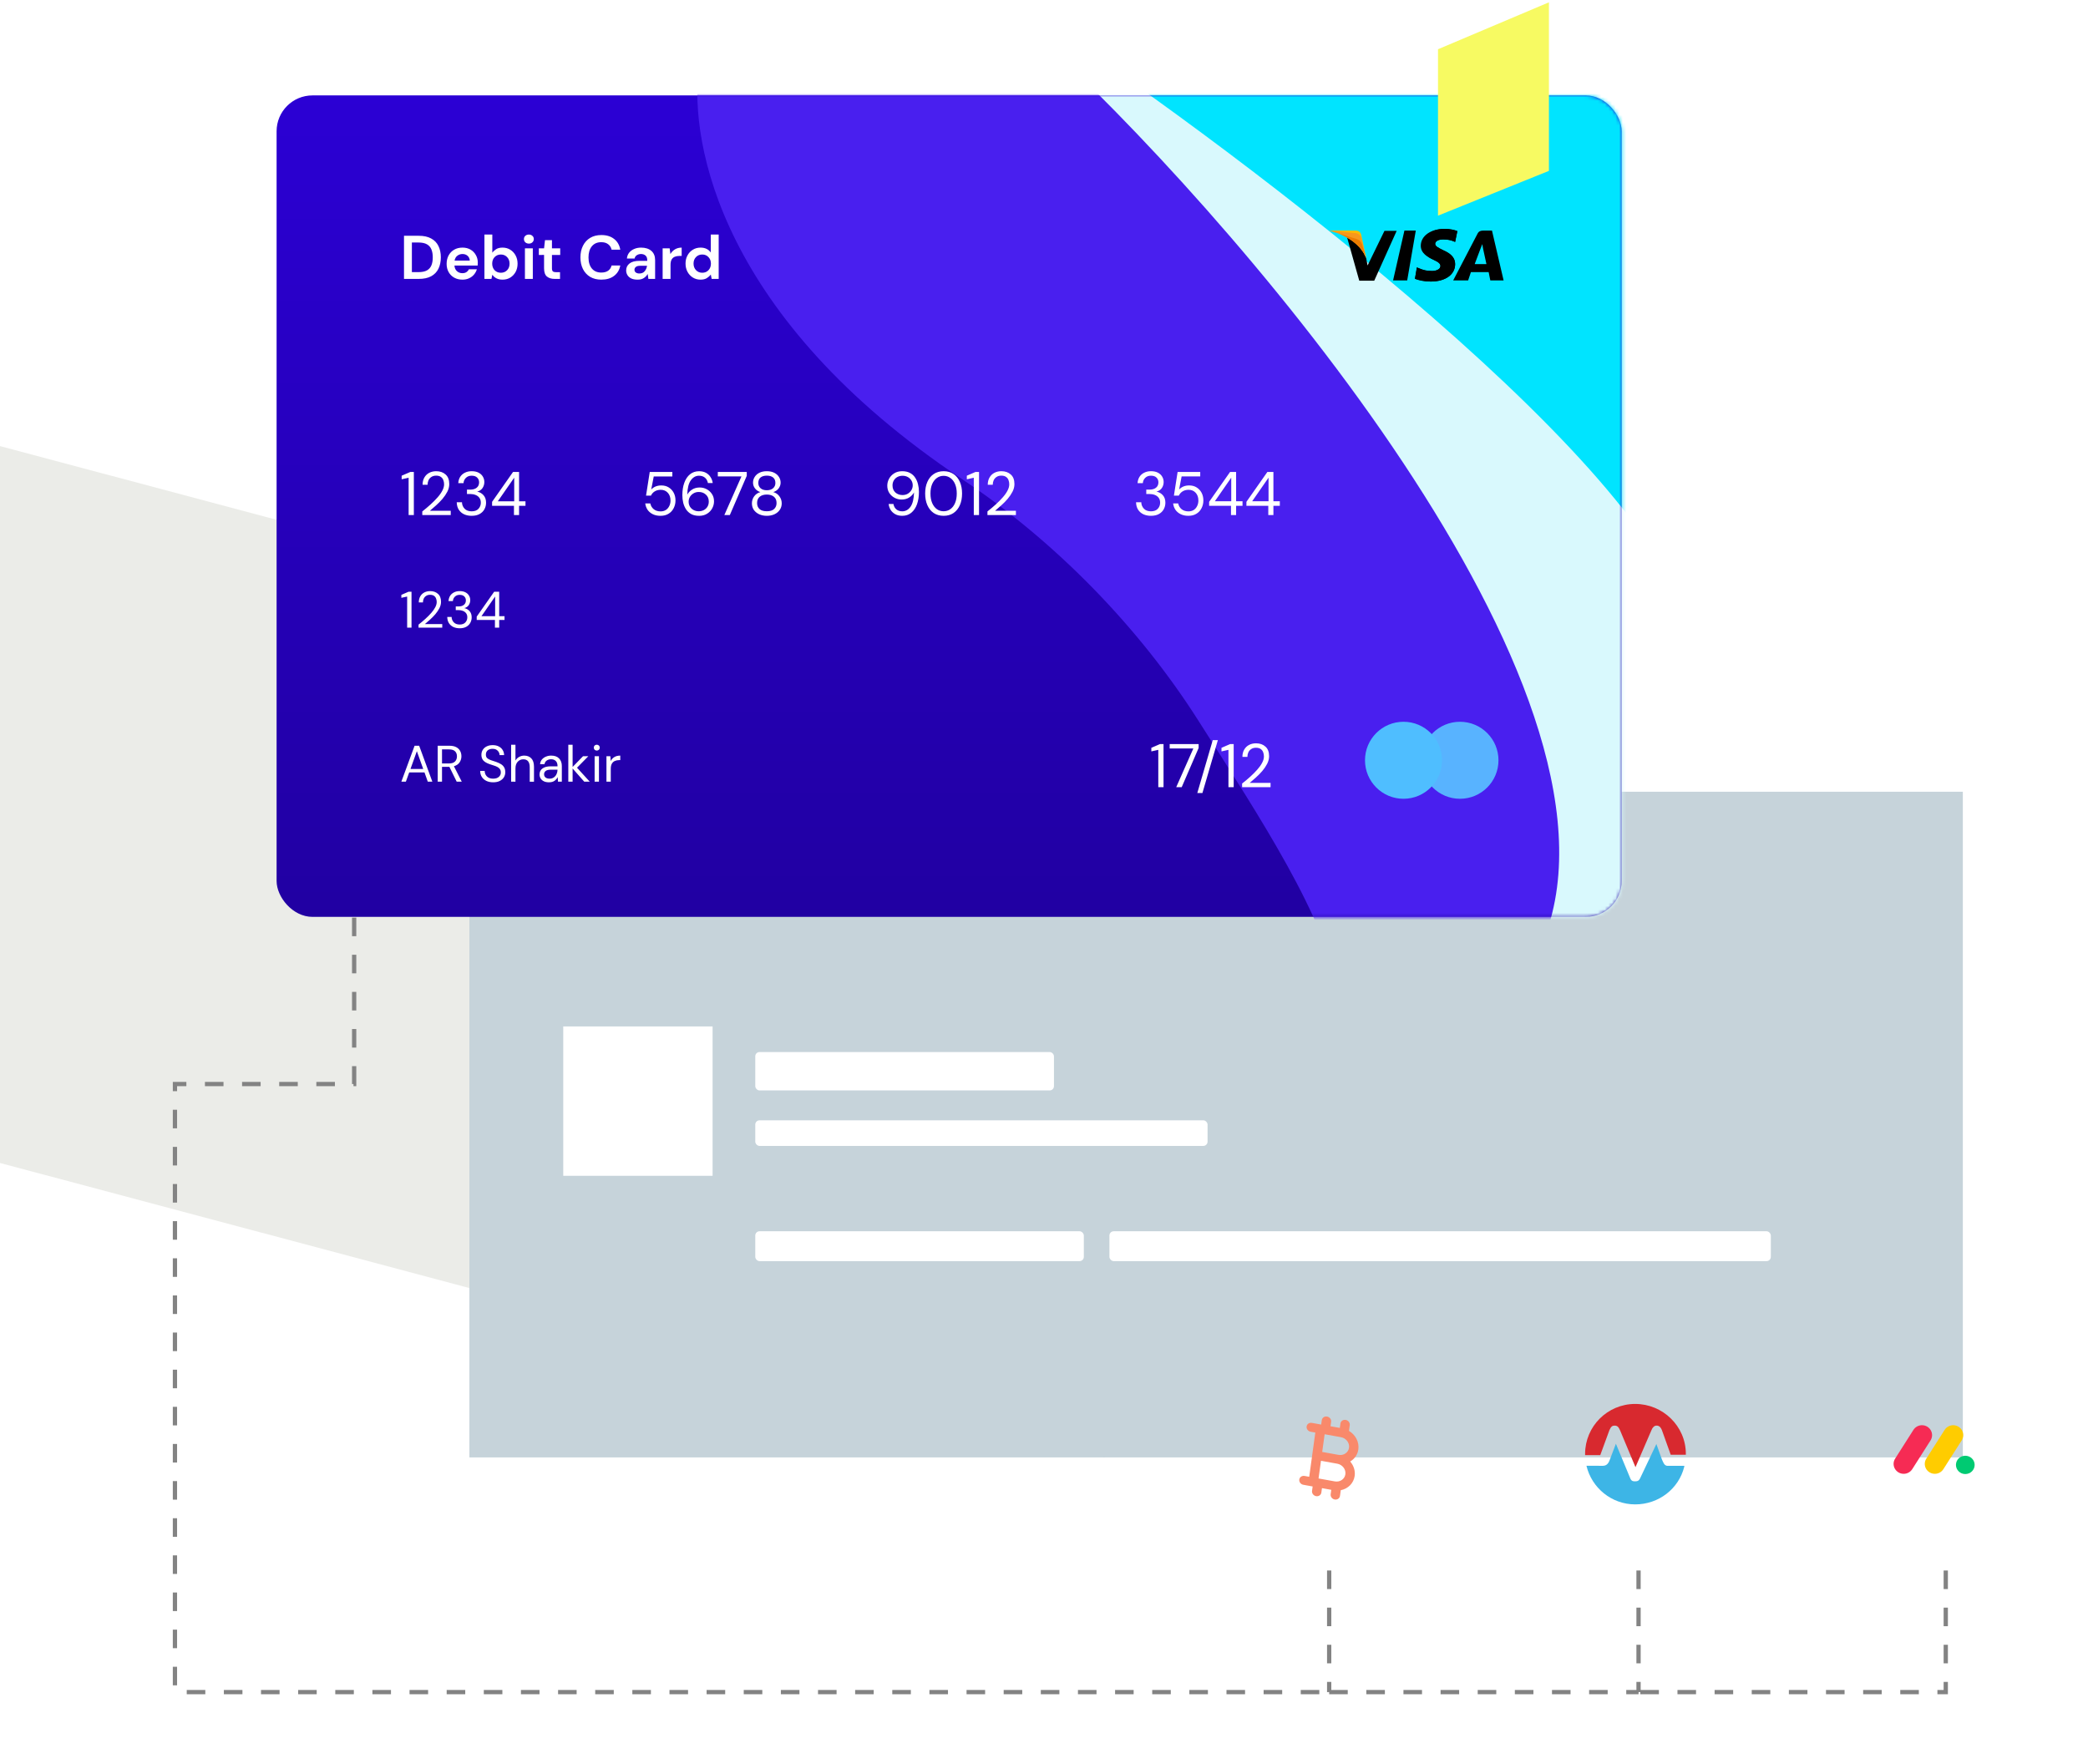 <?xml version="1.0" encoding="UTF-8" standalone="no"?>
<svg
   width="677"
   height="572"
   viewBox="0 0 677 572"
   fill="none"
   version="1.1"
   id="svg289"
   sodipodi:docname="card-graphic.svg"
   inkscape:version="1.2 (dc2aedaf03, 2022-05-15)"
   xmlns:inkscape="http://www.inkscape.org/namespaces/inkscape"
   xmlns:sodipodi="http://sodipodi.sourceforge.net/DTD/sodipodi-0.dtd"
   xmlns="http://www.w3.org/2000/svg"
   xmlns:svg="http://www.w3.org/2000/svg">
  <sodipodi:namedview
     id="namedview291"
     pagecolor="#ffffff"
     bordercolor="#666666"
     borderopacity="1.0"
     inkscape:showpageshadow="2"
     inkscape:pageopacity="0.0"
     inkscape:pagecheckerboard="0"
     inkscape:deskcolor="#d1d1d1"
     showgrid="false"
     inkscape:zoom="0.47976603"
     inkscape:cx="278.26063"
     inkscape:cy="133.39836"
     inkscape:window-width="1366"
     inkscape:window-height="715"
     inkscape:window-x="-8"
     inkscape:window-y="-8"
     inkscape:window-maximized="1"
     inkscape:current-layer="svg289" />
  <path
     d="M -4.88281e-4,144.635 358.33,240.097 v 232.431 L -4.88281e-4,377.066 Z"
     fill="#ebece8"
     id="path2"
     style="stroke-width:1.15" />
  <rect
     x="152.187"
     y="256.7"
     width="484.231"
     height="215.829"
     fill="#c6d3da"
     id="rect4"
     style="stroke-width:1.15" />
  <rect
     x="182.624"
     y="332.794"
     width="48.423"
     height="48.423"
     fill="#ffffff"
     id="rect6"
     style="stroke-width:1.15" />
  <rect
     x="244.883"
     y="341.094"
     width="96.846"
     height="12.452"
     rx="1.384"
     fill="#ffffff"
     id="rect8"
     style="stroke-width:1.15" />
  <rect
     x="244.883"
     y="363.231"
     width="146.653"
     height="8.301"
     rx="1.384"
     fill="#ffffff"
     id="rect10"
     style="stroke-width:1.15" />
  <rect
     x="244.883"
     y="399.202"
     width="106.531"
     height="9.685"
     rx="1.384"
     fill="#ffffff"
     id="rect12"
     style="stroke-width:1.15" />
  <rect
     x="359.715"
     y="399.202"
     width="214.446"
     height="9.685"
     rx="1.384"
     fill="#ffffff"
     id="rect14"
     style="stroke-width:1.15" />
  <path
     d="m 630.883,509.192 v 39.43 H 531.27 M 114.831,297.513 v 53.957 H 56.723 v 197.151 H 430.965 m 0,-39.43 v 39.43 m 0,0 h 100.305 m 0,-39.43 v 39.43"
     stroke="#838383"
     stroke-width="1.384"
     stroke-dasharray="6.02, 6.02"
     id="path16" />
  <g
     filter="url(#filter0_dddddd_832_569)"
     id="g20"
     transform="matrix(1.15,0,0,1.15,7.3120409e-5,-0.112)">
    <rect
       x="344.149"
       y="380.998"
       width="62.573"
       height="62.573"
       fill="#ffffff"
       id="rect18" />
  </g>
  <path
     d="m 437.779,473.853 c 1.402,-0.827 2.409,-2.221 2.644,-3.932 0.331,-2.402 -0.949,-4.744 -3.042,-5.994 l 0.256,-1.855 c 0.108,-0.791 -0.479,-1.554 -1.313,-1.705 -0.834,-0.149 -1.599,0.37 -1.709,1.162 l -0.198,1.434 -3.02,-0.544 0.198,-1.434 c 0.109,-0.791 -0.478,-1.554 -1.312,-1.705 -0.834,-0.149 -1.599,0.37 -1.709,1.162 l -0.198,1.434 -3.02,-0.544 c -0.834,-0.149 -1.598,0.37 -1.707,1.162 -0.109,0.791 0.478,1.556 1.312,1.705 l 1.511,0.271 -0.989,7.169 -0.989,7.169 -1.511,-0.272 c -0.834,-0.149 -1.598,0.371 -1.707,1.162 -0.109,0.792 0.478,1.556 1.312,1.705 l 3.02,0.544 -0.198,1.434 c -0.109,0.791 0.478,1.556 1.313,1.705 0.834,0.151 1.598,-0.37 1.707,-1.162 l 0.198,-1.434 3.02,0.544 -0.198,1.434 c -0.109,0.792 0.479,1.556 1.313,1.705 0.834,0.151 1.598,-0.37 1.707,-1.162 l 0.256,-1.853 c 2.329,-0.454 4.177,-2.234 4.508,-4.636 0.237,-1.711 -0.346,-3.392 -1.458,-4.669 z m -8.286,-8.837 5.285,0.951 c 1.666,0.299 2.843,1.829 2.625,3.41 -0.217,1.581 -1.75,2.624 -3.416,2.325 l -5.285,-0.951 z m 3.308,15.287 -5.285,-0.951 0.791,-5.735 5.285,0.951 c 1.666,0.3 2.843,1.83 2.625,3.411 -0.217,1.581 -1.75,2.624 -3.416,2.324 z"
     fill="#f9896b"
     id="path22"
     style="stroke-width:1.15" />
  <g
     filter="url(#filter1_dddddd_832_569)"
     id="g26"
     transform="matrix(1.15,0,0,1.15,7.3120409e-5,-0.112)">
    <rect
       x="430.788"
       y="380.998"
       width="62.573"
       height="62.573"
       fill="#ffffff"
       id="rect24" />
  </g>
  <path
     d="m 546.086,475.567 c -1.773,7.123 -8.259,12.19 -15.899,12.19 -7.675,0 -14.105,-5.367 -15.806,-12.52 2.044,0 3.955,0.01 4.843,0.01 0.419,0 0.5,0.007 0.524,0.005 0.668,-0.032 1.505,-0.253 2.062,-1.607 l 2.122,-5.551 4.713,11.348 c 0.424,0.905 1.131,0.84 1.553,0.84 h 0.04 c 0.823,0 1.181,-0.289 1.495,-0.885 l 5.323,-11.218 1.817,5.055 0.11,0.245 c 0.384,0.843 0.66,1.674 1.611,1.783 0.195,0.022 2.471,-0.017 5.537,-0.017 0,0 0,0.019 -0.046,0.322 z"
     fill="#3db5e6"
     id="path28"
     style="stroke-width:1.15" />
  <path
     d="m 546.606,471.372 c 0,0.085 0,0.298 -10e-4,0.298 h -0.003 -4.896 l -2.855,-7.977 c -0.255,-0.593 -0.637,-1.483 -1.751,-1.483 -0.682,0 -1.297,0.563 -1.646,1.492 l -5.177,11.991 -4.983,-11.918 c -0.487,-1.059 -0.824,-1.557 -1.801,-1.557 -0.662,0 -1.149,0.245 -1.677,1.498 l -2.958,8.072 -4.913,-0.005 c -0.005,-0.123 -0.006,-0.246 -0.006,-0.369 0,-8.973 7.274,-16.225 16.248,-16.225 8.974,0 16.42,7.209 16.42,16.183 z"
     fill="#d8292f"
     id="path30"
     style="stroke-width:1.15" />
  <g
     filter="url(#filter2_dddddd_832_569)"
     id="g34"
     transform="matrix(1.15,0,0,1.15,7.3120409e-5,-0.112)">
    <rect
       x="517.427"
       y="380.998"
       width="62.573"
       height="62.573"
       fill="#ffffff"
       id="rect32" />
  </g>
  <path
     d="m 617.236,477.844 c -1.182,0.003 -2.275,-0.631 -2.859,-1.659 -0.576,-1.022 -0.542,-2.279 0.09,-3.266 l 5.89,-9.25 c 0.613,-1.012 1.725,-1.615 2.907,-1.58 1.183,0.029 2.258,0.691 2.815,1.735 0.548,1.038 0.481,2.287 -0.177,3.262 l -5.887,9.249 c -0.606,0.945 -1.654,1.515 -2.778,1.51 z"
     fill="#f62b54"
     id="path36"
     style="stroke-width:1.15" />
  <path
     d="m 627.339,477.844 c -1.188,0 -2.281,-0.635 -2.855,-1.656 -0.575,-1.02 -0.54,-2.272 0.09,-3.258 l 5.879,-9.228 c 0.605,-1.027 1.719,-1.644 2.91,-1.613 1.198,0.026 2.283,0.697 2.833,1.744 0.545,1.049 0.465,2.305 -0.213,3.277 l -5.878,9.228 c -0.605,0.942 -1.648,1.51 -2.766,1.506 z"
     fill="#ffcc00"
     id="path38"
     style="stroke-width:1.15" />
  <path
     d="m 637.215,477.922 c 1.675,0 3.033,-1.329 3.033,-2.969 0,-1.64 -1.358,-2.969 -3.033,-2.969 -1.674,0 -3.032,1.329 -3.032,2.969 0,1.64 1.358,2.969 3.032,2.969 z"
     fill="#00ca72"
     id="path40"
     style="stroke-width:1.15" />
  <rect
     x="89.681"
     y="30.931"
     width="436.129"
     height="266.339"
     rx="11.638"
     fill="url(#paint0_linear_832_569)"
     id="rect42"
     style="fill:url(#paint0_linear_832_569);stroke-width:1.15" />
  <mask
     id="mask0_832_569"
     maskUnits="userSpaceOnUse"
     x="78"
     y="27"
     width="380"
     height="232">
    <rect
       x="78.001"
       y="27"
       width="379.325"
       height="231.649"
       rx="10.135"
       fill="#50449c"
       id="rect44" />
  </mask>
  <g
     mask="url(#mask0_832_569)"
     id="g53"
     transform="matrix(1.15,0,0,1.15,7.3120409e-5,-0.112)">
    <path
       d="M 271.324,135.243 C 202.987,89.684 194.516,40.39 196.967,19.761 h 270.016 v 260.605 h -89.764 c -2.611,-20.599 -22.578,-50.702 -39.348,-77.1 -16.818,-26.474 -40.45,-50.625 -66.547,-68.023 z"
       fill="#491fef"
       id="path47" />
    <path
       d="M 430.788,273.85 C 471.327,208.989 362.259,77.432 302.658,19.761 L 279.493,-2.68 H 499.559 V 273.85 c -39.814,27.026 -109.309,64.862 -68.771,0 z"
       fill="#d9f9fd"
       id="path49" />
    <path
       d="M 476.394,182.639 C 477.552,140.942 359.605,50.406 300.486,10.35 L 466.984,-6.3 501.007,89.979 C 492.32,138.24 475.236,224.336 476.394,182.639 Z"
       fill="#00e4ff"
       id="path51" />
  </g>
  <path
     d="m 451.68,90.921 3.683,-16.171 h 3.684 l -2.785,16.171 z"
     fill="#000000"
     id="path55"
     style="stroke-width:1.15" />
  <path
     d="m 472.521,74.93 c -0.898,-0.359 -2.335,-0.719 -4.132,-0.719 -4.492,0 -7.725,2.246 -7.725,5.48 0,2.426 2.245,3.683 4.043,4.492 1.796,0.808 2.335,1.347 2.335,2.066 0,1.078 -1.437,1.617 -2.695,1.617 -1.797,0 -2.785,-0.27 -4.312,-0.898 l -0.629,-0.27 -0.629,3.683 c 1.077,0.449 3.054,0.898 5.12,0.898 4.762,0 7.906,-2.246 7.906,-5.66 0,-1.887 -1.167,-3.324 -3.862,-4.492 -1.618,-0.809 -2.605,-1.258 -2.605,-2.066 0,-0.719 0.808,-1.437 2.605,-1.437 1.527,0 2.604,0.27 3.414,0.629 l 0.448,0.18 z"
     fill="#000000"
     id="path57"
     style="stroke-width:1.15" />
  <path
     d="m 472.521,74.93 c -0.898,-0.359 -2.335,-0.719 -4.132,-0.719 -4.492,0 -6.917,2.246 -6.917,5.48 0,2.426 1.437,3.683 3.234,4.492 1.796,0.808 2.335,1.347 2.335,2.066 0,1.078 -1.437,1.617 -2.695,1.617 -1.797,0 -2.785,-0.27 -4.312,-0.898 l -0.629,-0.27 -0.629,3.683 c 1.077,0.449 3.054,0.898 5.12,0.898 4.762,0 7.906,-2.246 7.906,-5.66 0,-1.887 -1.167,-3.324 -3.862,-4.492 -1.618,-0.809 -2.605,-1.258 -2.605,-2.066 0,-0.719 0.808,-1.437 2.605,-1.437 1.527,0 2.604,0.27 3.414,0.629 l 0.448,0.18 z"
     fill="#000000"
     id="path59"
     style="stroke-width:1.15" />
  <path
     fill-rule="evenodd"
     clip-rule="evenodd"
     d="m 478.988,75.918 c 0.45,-1.078 1.258,-1.168 2.336,-1.168 h 2.425 l 3.773,16.171 h -4.313 l -0.538,-2.695 h -5.75 l -0.898,2.695 h -4.852 z m 0.988,4.851 c 0,0 -1.438,3.863 -1.797,4.761 v 0.09 h 3.773 c -0.181,-0.898 -1.078,-4.941 -1.078,-4.941 l -0.269,-1.527 c -0.27,0.629 -0.629,1.617 -0.629,1.617 z"
     fill="#000000"
     id="path61"
     style="stroke-width:1.15" />
  <path
     d="m 443.416,86.07 -0.45,-2.336 c -0.808,-2.695 -3.414,-5.66 -6.289,-7.097 l 4.044,14.374 h 4.851 l 7.277,-16.171 h -3.953 z"
     fill="#000000"
     id="path63"
     style="stroke-width:1.15" />
  <path
     d="m 430.927,74.75 0.809,0.18 c 5.749,1.348 9.702,4.761 11.228,8.804 l -1.617,-7.636 c -0.269,-1.078 -1.078,-1.347 -2.066,-1.347 z"
     fill="#ffbc00"
     id="path65"
     style="stroke-width:1.15" />
  <path
     d="m 430.927,74.75 c 5.75,1.347 10.511,4.851 12.038,8.894 l -1.527,-6.378 c -0.269,-1.078 -1.168,-1.707 -2.156,-1.707 z"
     fill="#f7981d"
     id="path67"
     style="stroke-width:1.15" />
  <path
     d="m 430.927,74.75 c 5.75,1.347 10.511,4.851 12.038,8.894 l -1.077,-3.504 c -0.27,-1.078 -0.629,-2.156 -1.887,-2.605 z"
     fill="#ed7c00"
     id="path69"
     style="stroke-width:1.15" />
  <path
     d="m 132.488,167 v -12.105 l -2.258,0.499 v -1.159 l 2.817,-1.218 h 1.138 v 13.982 z m 4.429,0 v -1.178 c 0.946,-0.745 1.838,-1.498 2.677,-2.257 0.853,-0.773 1.605,-1.531 2.258,-2.278 0.666,-0.745 1.185,-1.477 1.558,-2.197 0.386,-0.719 0.579,-1.411 0.579,-2.078 0,-0.492 -0.087,-0.952 -0.26,-1.377 -0.16,-0.427 -0.427,-0.766 -0.799,-1.019 -0.373,-0.267 -0.88,-0.4 -1.519,-0.4 -0.612,0 -1.124,0.14 -1.537,0.42 -0.413,0.267 -0.727,0.625 -0.939,1.078 -0.2,0.453 -0.299,0.939 -0.299,1.458 h -1.619 c 0,-0.919 0.193,-1.704 0.579,-2.357 0.386,-0.666 0.913,-1.172 1.579,-1.518 0.666,-0.346 1.418,-0.52 2.257,-0.52 1.238,0 2.25,0.353 3.036,1.059 0.799,0.692 1.198,1.732 1.198,3.116 0,0.826 -0.206,1.645 -0.619,2.457 -0.414,0.799 -0.939,1.579 -1.579,2.337 -0.639,0.746 -1.325,1.445 -2.058,2.097 -0.719,0.653 -1.391,1.238 -2.017,1.758 h 6.751 v 1.398 z m 16.006,0.24 c -0.892,0 -1.697,-0.16 -2.417,-0.479 -0.719,-0.333 -1.298,-0.826 -1.737,-1.479 -0.427,-0.652 -0.653,-1.465 -0.679,-2.436 h 1.698 c 0.013,0.798 0.292,1.491 0.838,2.076 0.546,0.573 1.312,0.859 2.297,0.859 0.985,0 1.725,-0.272 2.218,-0.819 0.506,-0.546 0.759,-1.205 0.759,-1.978 0,-0.652 -0.16,-1.185 -0.479,-1.598 -0.306,-0.413 -0.725,-0.719 -1.259,-0.919 -0.519,-0.2 -1.091,-0.3 -1.718,-0.3 h -1.038 v -1.418 h 1.038 c 0.906,0 1.612,-0.207 2.118,-0.62 0.52,-0.413 0.78,-0.992 0.78,-1.737 0,-0.627 -0.207,-1.138 -0.62,-1.538 -0.4,-0.413 -0.999,-0.62 -1.798,-0.62 -0.771,0 -1.391,0.233 -1.857,0.7 -0.467,0.452 -0.727,1.024 -0.78,1.718 h -1.698 c 0.04,-0.759 0.24,-1.431 0.599,-2.018 0.374,-0.586 0.88,-1.038 1.519,-1.358 0.639,-0.333 1.379,-0.5 2.217,-0.5 0.906,0 1.658,0.16 2.258,0.479 0.612,0.32 1.072,0.746 1.377,1.279 0.32,0.532 0.479,1.119 0.479,1.758 0,0.706 -0.193,1.352 -0.579,1.937 -0.385,0.573 -0.965,0.959 -1.737,1.159 0.826,0.172 1.512,0.566 2.057,1.179 0.546,0.613 0.82,1.418 0.82,2.417 0,0.773 -0.181,1.485 -0.539,2.137 -0.346,0.639 -0.866,1.152 -1.558,1.538 -0.693,0.386 -1.552,0.579 -2.578,0.579 z m 13.721,-0.24 v -2.996 h -7.092 v -1.298 l 6.793,-9.688 h 1.957 v 9.508 h 2.078 v 1.477 h -2.078 v 2.996 z m -5.234,-4.474 h 5.314 v -7.652 z m 52.755,4.714 c -0.959,0 -1.791,-0.174 -2.497,-0.52 -0.705,-0.346 -1.272,-0.819 -1.697,-1.419 -0.413,-0.612 -0.666,-1.305 -0.76,-2.076 h 1.638 c 0.16,0.771 0.532,1.398 1.119,1.878 0.586,0.466 1.326,0.699 2.218,0.699 0.666,0 1.238,-0.153 1.718,-0.46 0.479,-0.32 0.845,-0.745 1.098,-1.279 0.267,-0.532 0.4,-1.124 0.4,-1.778 0,-1.038 -0.293,-1.878 -0.88,-2.517 -0.585,-0.639 -1.345,-0.959 -2.277,-0.959 -0.773,0 -1.431,0.174 -1.978,0.52 -0.546,0.346 -0.946,0.799 -1.199,1.358 h -1.598 l 1.199,-7.67 h 7.331 v 1.458 h -6.033 l -0.819,4.255 c 0.32,-0.386 0.759,-0.706 1.318,-0.959 0.573,-0.253 1.226,-0.379 1.958,-0.379 0.919,0 1.718,0.213 2.397,0.638 0.692,0.427 1.231,1.006 1.618,1.738 0.386,0.732 0.579,1.565 0.579,2.497 0,0.892 -0.193,1.718 -0.579,2.477 -0.373,0.759 -0.926,1.365 -1.658,1.818 -0.719,0.453 -1.591,0.679 -2.617,0.679 z m 12.51,0 c -1.012,0 -1.864,-0.186 -2.556,-0.56 -0.693,-0.386 -1.252,-0.899 -1.679,-1.537 -0.413,-0.639 -0.719,-1.352 -0.919,-2.137 -0.186,-0.799 -0.279,-1.612 -0.279,-2.437 0,-1.545 0.213,-2.896 0.639,-4.055 0.425,-1.172 1.038,-2.084 1.837,-2.736 0.813,-0.666 1.791,-0.999 2.936,-0.999 0.878,0 1.631,0.174 2.257,0.52 0.627,0.346 1.119,0.812 1.479,1.398 0.373,0.573 0.606,1.212 0.699,1.918 h -1.558 c -0.147,-0.759 -0.473,-1.345 -0.98,-1.758 -0.506,-0.413 -1.145,-0.62 -1.917,-0.62 -1.052,0 -1.938,0.5 -2.657,1.499 -0.706,0.985 -1.085,2.529 -1.138,4.633 0.32,-0.625 0.826,-1.165 1.518,-1.618 0.706,-0.466 1.551,-0.699 2.536,-0.699 0.799,0 1.545,0.186 2.237,0.559 0.706,0.374 1.279,0.899 1.718,1.579 0.44,0.666 0.66,1.451 0.66,2.357 0,0.785 -0.193,1.538 -0.579,2.257 -0.386,0.72 -0.945,1.305 -1.677,1.758 -0.72,0.453 -1.579,0.679 -2.578,0.679 z m -0.12,-1.479 c 0.625,0 1.185,-0.133 1.679,-0.399 0.492,-0.267 0.878,-0.634 1.158,-1.099 0.279,-0.479 0.42,-1.026 0.42,-1.638 0,-0.945 -0.313,-1.697 -0.939,-2.257 -0.612,-0.573 -1.384,-0.859 -2.317,-0.859 -0.625,0 -1.185,0.147 -1.677,0.439 -0.493,0.281 -0.886,0.66 -1.179,1.139 -0.281,0.479 -0.42,0.998 -0.42,1.558 0,0.599 0.139,1.138 0.42,1.618 0.292,0.466 0.685,0.832 1.179,1.099 0.492,0.266 1.052,0.399 1.677,0.399 z m 8.3,1.238 5.553,-12.544 h -7.67 v -1.438 h 9.388 v 1.258 l -5.494,12.724 z m 13.775,0.24 c -0.919,0 -1.744,-0.167 -2.477,-0.5 -0.732,-0.346 -1.312,-0.819 -1.738,-1.418 -0.413,-0.613 -0.619,-1.319 -0.619,-2.118 0,-0.852 0.246,-1.618 0.738,-2.297 0.507,-0.678 1.173,-1.131 1.998,-1.358 -0.759,-0.253 -1.345,-0.659 -1.758,-1.219 -0.413,-0.559 -0.62,-1.172 -0.62,-1.837 0,-0.679 0.181,-1.299 0.539,-1.858 0.36,-0.573 0.873,-1.026 1.538,-1.358 0.666,-0.333 1.465,-0.5 2.397,-0.5 0.932,0 1.732,0.167 2.397,0.5 0.666,0.332 1.178,0.785 1.538,1.358 0.359,0.559 0.539,1.179 0.539,1.858 0,0.652 -0.207,1.265 -0.62,1.837 -0.413,0.56 -0.999,0.966 -1.758,1.219 0.826,0.227 1.485,0.679 1.978,1.358 0.506,0.68 0.759,1.445 0.759,2.297 0,0.799 -0.213,1.505 -0.639,2.118 -0.413,0.599 -0.985,1.072 -1.718,1.418 -0.732,0.333 -1.558,0.5 -2.477,0.5 z m 0,-8.29 c 0.852,0 1.525,-0.214 2.018,-0.639 0.506,-0.44 0.759,-1.013 0.759,-1.718 0,-0.786 -0.246,-1.379 -0.739,-1.779 -0.492,-0.399 -1.172,-0.599 -2.037,-0.599 -0.866,0 -1.545,0.2 -2.037,0.599 -0.479,0.4 -0.72,0.992 -0.72,1.779 0,0.705 0.247,1.277 0.739,1.718 0.493,0.425 1.166,0.639 2.018,0.639 z m 0,6.811 c 1.052,0 1.837,-0.239 2.357,-0.719 0.532,-0.493 0.799,-1.139 0.799,-1.938 0,-0.905 -0.286,-1.591 -0.859,-2.057 -0.573,-0.466 -1.338,-0.699 -2.297,-0.699 -0.959,0 -1.725,0.233 -2.297,0.699 -0.573,0.466 -0.859,1.152 -0.859,2.057 0,0.799 0.26,1.445 0.78,1.938 0.532,0.479 1.325,0.719 2.377,0.719 z m 43.911,1.479 c -0.88,0 -1.631,-0.174 -2.258,-0.52 -0.625,-0.346 -1.124,-0.806 -1.498,-1.379 -0.359,-0.585 -0.579,-1.231 -0.659,-1.937 h 1.558 c 0.133,0.759 0.453,1.345 0.959,1.758 0.506,0.413 1.145,0.619 1.918,0.619 1.065,0 1.951,-0.492 2.657,-1.477 0.705,-0.999 1.085,-2.55 1.138,-4.654 -0.32,0.625 -0.832,1.172 -1.538,1.637 -0.692,0.453 -1.531,0.679 -2.517,0.679 -0.785,0 -1.531,-0.186 -2.237,-0.559 -0.706,-0.374 -1.279,-0.892 -1.718,-1.559 -0.439,-0.678 -0.659,-1.471 -0.659,-2.377 0,-0.785 0.193,-1.538 0.579,-2.257 0.399,-0.72 0.958,-1.305 1.677,-1.758 0.719,-0.453 1.577,-0.679 2.577,-0.679 1.012,0 1.865,0.193 2.557,0.579 0.692,0.373 1.245,0.878 1.658,1.518 0.427,0.639 0.732,1.359 0.919,2.158 0.2,0.785 0.3,1.591 0.3,2.417 0,1.545 -0.214,2.903 -0.639,4.075 -0.427,1.159 -1.045,2.071 -1.858,2.736 -0.799,0.653 -1.771,0.98 -2.916,0.98 z m 0.099,-6.732 c 0.627,0 1.185,-0.14 1.679,-0.42 0.492,-0.293 0.885,-0.679 1.178,-1.159 0.293,-0.479 0.439,-0.998 0.439,-1.558 0,-0.599 -0.146,-1.131 -0.439,-1.598 -0.293,-0.479 -0.686,-0.852 -1.178,-1.119 -0.493,-0.266 -1.052,-0.399 -1.679,-0.399 -0.625,0 -1.184,0.133 -1.677,0.399 -0.493,0.267 -0.878,0.639 -1.159,1.119 -0.279,0.467 -0.42,1.006 -0.42,1.619 0,0.945 0.307,1.704 0.92,2.276 0.625,0.56 1.405,0.839 2.336,0.839 z m 13.322,6.732 c -1.239,0 -2.311,-0.3 -3.217,-0.899 -0.892,-0.613 -1.577,-1.458 -2.057,-2.538 -0.479,-1.091 -0.72,-2.357 -0.72,-3.795 0,-1.437 0.24,-2.696 0.72,-3.775 0.479,-1.092 1.165,-1.937 2.057,-2.538 0.906,-0.612 1.978,-0.919 3.217,-0.919 1.238,0 2.303,0.307 3.195,0.919 0.892,0.6 1.579,1.445 2.058,2.538 0.479,1.078 0.719,2.337 0.719,3.775 0,1.438 -0.239,2.704 -0.719,3.795 -0.479,1.08 -1.166,1.925 -2.058,2.538 -0.892,0.599 -1.957,0.899 -3.195,0.899 z m 0,-1.479 c 0.812,0 1.537,-0.227 2.176,-0.679 0.653,-0.466 1.159,-1.124 1.519,-1.978 0.373,-0.865 0.559,-1.897 0.559,-3.096 0,-1.198 -0.186,-2.224 -0.559,-3.076 -0.36,-0.852 -0.866,-1.505 -1.519,-1.958 -0.639,-0.466 -1.365,-0.699 -2.176,-0.699 -0.827,0 -1.559,0.233 -2.198,0.699 -0.638,0.453 -1.145,1.106 -1.518,1.958 -0.373,0.852 -0.559,1.878 -0.559,3.076 0,1.199 0.186,2.232 0.559,3.096 0.373,0.853 0.88,1.512 1.518,1.978 0.639,0.453 1.372,0.679 2.198,0.679 z m 9.775,1.238 v -12.105 l -2.258,0.499 v -1.159 l 2.817,-1.218 h 1.138 v 13.982 z m 4.429,0 v -1.178 c 0.946,-0.745 1.838,-1.498 2.677,-2.257 0.853,-0.773 1.605,-1.531 2.258,-2.278 0.666,-0.745 1.184,-1.477 1.558,-2.197 0.386,-0.719 0.579,-1.411 0.579,-2.078 0,-0.492 -0.087,-0.952 -0.26,-1.377 -0.16,-0.427 -0.427,-0.766 -0.799,-1.019 -0.374,-0.267 -0.88,-0.4 -1.519,-0.4 -0.612,0 -1.124,0.14 -1.537,0.42 -0.413,0.267 -0.727,0.625 -0.939,1.078 -0.2,0.453 -0.3,0.939 -0.3,1.458 h -1.618 c 0,-0.919 0.193,-1.704 0.579,-2.357 0.386,-0.666 0.912,-1.172 1.577,-1.518 0.667,-0.346 1.419,-0.52 2.258,-0.52 1.238,0 2.25,0.353 3.037,1.059 0.798,0.692 1.198,1.732 1.198,3.116 0,0.826 -0.207,1.645 -0.62,2.457 -0.413,0.799 -0.938,1.579 -1.577,2.337 -0.639,0.746 -1.326,1.445 -2.058,2.097 -0.719,0.653 -1.391,1.238 -2.017,1.758 h 6.751 v 1.398 z m 53.012,0.24 c -0.892,0 -1.698,-0.16 -2.418,-0.479 -0.719,-0.333 -1.298,-0.826 -1.737,-1.479 -0.427,-0.652 -0.653,-1.465 -0.679,-2.436 h 1.698 c 0.013,0.798 0.293,1.491 0.839,2.076 0.545,0.573 1.311,0.859 2.297,0.859 0.985,0 1.723,-0.272 2.217,-0.819 0.506,-0.546 0.759,-1.205 0.759,-1.978 0,-0.652 -0.16,-1.185 -0.479,-1.598 -0.306,-0.413 -0.726,-0.719 -1.258,-0.919 -0.52,-0.2 -1.092,-0.3 -1.718,-0.3 h -1.039 v -1.418 h 1.039 c 0.905,0 1.611,-0.207 2.117,-0.62 0.52,-0.413 0.78,-0.992 0.78,-1.737 0,-0.627 -0.207,-1.138 -0.62,-1.538 -0.399,-0.413 -0.999,-0.62 -1.797,-0.62 -0.773,0 -1.392,0.233 -1.858,0.7 -0.467,0.452 -0.725,1.024 -0.78,1.718 h -1.698 c 0.04,-0.759 0.24,-1.431 0.6,-2.018 0.373,-0.586 0.878,-1.038 1.518,-1.358 0.639,-0.333 1.379,-0.5 2.218,-0.5 0.905,0 1.658,0.16 2.257,0.479 0.613,0.32 1.072,0.746 1.379,1.279 0.32,0.532 0.479,1.119 0.479,1.758 0,0.706 -0.193,1.352 -0.579,1.937 -0.386,0.573 -0.966,0.959 -1.738,1.159 0.826,0.172 1.512,0.566 2.058,1.179 0.546,0.613 0.819,1.418 0.819,2.417 0,0.773 -0.179,1.485 -0.539,2.137 -0.346,0.639 -0.866,1.152 -1.558,1.538 -0.693,0.386 -1.552,0.579 -2.577,0.579 z m 12.143,0 c -0.959,0 -1.791,-0.174 -2.497,-0.52 -0.706,-0.346 -1.272,-0.819 -1.698,-1.419 -0.413,-0.612 -0.666,-1.305 -0.759,-2.076 h 1.638 c 0.16,0.771 0.532,1.398 1.119,1.878 0.585,0.466 1.325,0.699 2.217,0.699 0.666,0 1.238,-0.153 1.718,-0.46 0.479,-0.32 0.846,-0.745 1.099,-1.279 0.267,-0.532 0.399,-1.124 0.399,-1.778 0,-1.038 -0.292,-1.878 -0.878,-2.517 -0.586,-0.639 -1.345,-0.959 -2.278,-0.959 -0.771,0 -1.431,0.174 -1.978,0.52 -0.546,0.346 -0.945,0.799 -1.198,1.358 h -1.598 l 1.198,-7.67 h 7.332 v 1.458 h -6.033 l -0.82,4.255 c 0.32,-0.386 0.76,-0.706 1.319,-0.959 0.573,-0.253 1.226,-0.379 1.958,-0.379 0.919,0 1.718,0.213 2.396,0.638 0.693,0.427 1.233,1.006 1.619,1.738 0.386,0.732 0.579,1.565 0.579,2.497 0,0.892 -0.193,1.718 -0.579,2.477 -0.374,0.759 -0.926,1.365 -1.658,1.818 -0.72,0.453 -1.591,0.679 -2.617,0.679 z m 13.809,-0.24 v -2.996 h -7.091 v -1.298 l 6.792,-9.688 h 1.957 v 9.508 h 2.078 v 1.477 h -2.078 v 2.996 z m -5.234,-4.474 h 5.314 v -7.652 z m 17.328,4.474 v -2.996 h -7.091 v -1.298 l 6.792,-9.688 h 1.957 v 9.508 h 2.078 v 1.477 h -2.078 v 2.996 z m -5.233,-4.474 h 5.313 v -7.652 z"
     fill="#ffffff"
     id="path71"
     style="stroke-width:1.15" />
  <path
     d="m 130.99,90.428 v -13.983 h 4.774 c 1.638,0 2.982,0.293 4.034,0.879 1.066,0.573 1.851,1.385 2.358,2.437 0.519,1.039 0.778,2.264 0.778,3.675 0,1.412 -0.26,2.643 -0.778,3.696 -0.507,1.039 -1.292,1.851 -2.358,2.437 -1.052,0.573 -2.396,0.859 -4.034,0.859 z m 2.556,-2.197 h 2.098 c 1.172,0 2.097,-0.186 2.777,-0.559 0.678,-0.386 1.165,-0.932 1.458,-1.638 0.293,-0.719 0.439,-1.585 0.439,-2.597 0,-0.999 -0.146,-1.858 -0.439,-2.577 -0.293,-0.719 -0.78,-1.272 -1.458,-1.658 -0.68,-0.386 -1.605,-0.579 -2.777,-0.579 h -2.098 z m 16.399,2.437 c -0.999,0 -1.884,-0.213 -2.657,-0.639 -0.771,-0.426 -1.377,-1.025 -1.818,-1.798 -0.439,-0.772 -0.659,-1.665 -0.659,-2.677 0,-1.025 0.213,-1.938 0.639,-2.737 0.439,-0.799 1.039,-1.418 1.798,-1.858 0.773,-0.453 1.677,-0.679 2.717,-0.679 0.972,0 1.83,0.213 2.577,0.639 0.745,0.426 1.325,1.012 1.737,1.758 0.427,0.733 0.639,1.551 0.639,2.457 0,0.146 -0.007,0.3 -0.02,0.459 0,0.16 -0.007,0.326 -0.021,0.499 h -7.53 c 0.053,0.772 0.32,1.378 0.799,1.818 0.492,0.44 1.085,0.659 1.778,0.659 0.52,0 0.952,-0.113 1.298,-0.34 0.36,-0.24 0.625,-0.546 0.799,-0.919 h 2.597 c -0.187,0.626 -0.5,1.198 -0.939,1.718 -0.427,0.506 -0.959,0.906 -1.598,1.198 -0.625,0.293 -1.338,0.439 -2.137,0.439 z m 0.021,-8.31 c -0.627,0 -1.18,0.18 -1.658,0.539 -0.479,0.346 -0.786,0.879 -0.92,1.598 h 4.935 c -0.04,-0.652 -0.281,-1.172 -0.72,-1.558 -0.439,-0.386 -0.985,-0.579 -1.637,-0.579 z m 12.976,8.31 c -0.745,0 -1.398,-0.14 -1.957,-0.419 -0.56,-0.28 -1.012,-0.673 -1.359,-1.179 l -0.279,1.358 h -2.277 v -14.382 h 2.556 v 5.893 c 0.32,-0.439 0.739,-0.826 1.259,-1.159 0.532,-0.333 1.219,-0.499 2.057,-0.499 0.932,0 1.765,0.226 2.497,0.679 0.732,0.453 1.312,1.072 1.738,1.858 0.425,0.786 0.639,1.678 0.639,2.677 0,0.999 -0.214,1.891 -0.639,2.677 -0.427,0.772 -1.006,1.385 -1.738,1.838 -0.732,0.439 -1.565,0.659 -2.497,0.659 z m -0.539,-2.237 c 0.813,0 1.485,-0.273 2.018,-0.819 0.532,-0.546 0.799,-1.252 0.799,-2.117 0,-0.866 -0.267,-1.578 -0.799,-2.137 -0.532,-0.559 -1.205,-0.839 -2.018,-0.839 -0.826,0 -1.504,0.28 -2.037,0.839 -0.519,0.546 -0.778,1.252 -0.778,2.118 0,0.866 0.26,1.578 0.778,2.137 0.533,0.546 1.212,0.819 2.037,0.819 z m 9.076,-9.448 c -0.466,0 -0.852,-0.14 -1.159,-0.419 -0.293,-0.28 -0.439,-0.633 -0.439,-1.059 0,-0.426 0.146,-0.772 0.439,-1.039 0.307,-0.28 0.693,-0.419 1.159,-0.419 0.466,0 0.845,0.14 1.138,0.419 0.307,0.266 0.46,0.613 0.46,1.039 0,0.426 -0.153,0.779 -0.46,1.059 -0.293,0.28 -0.673,0.419 -1.138,0.419 z m -1.279,11.446 v -9.908 h 2.557 v 9.908 z m 9.641,0 c -1.039,0 -1.872,-0.253 -2.497,-0.759 -0.625,-0.506 -0.939,-1.405 -0.939,-2.697 v -4.315 H 174.707 v -2.137 h 1.697 l 0.3,-2.657 h 2.257 v 2.657 h 2.677 v 2.137 h -2.677 v 4.335 c 0,0.479 0.1,0.812 0.3,0.999 0.213,0.173 0.573,0.26 1.078,0.26 h 1.238 v 2.177 z m 15.145,0.24 c -1.412,0 -2.624,-0.3 -3.636,-0.899 -1.012,-0.613 -1.791,-1.458 -2.337,-2.537 -0.546,-1.092 -0.819,-2.35 -0.819,-3.775 0,-1.425 0.272,-2.683 0.819,-3.775 0.546,-1.092 1.326,-1.944 2.337,-2.557 1.012,-0.613 2.224,-0.919 3.636,-0.919 1.677,0 3.049,0.419 4.115,1.258 1.078,0.826 1.751,1.991 2.018,3.496 h -2.817 c -0.174,-0.759 -0.546,-1.352 -1.119,-1.778 -0.559,-0.44 -1.305,-0.659 -2.237,-0.659 -1.291,0 -2.304,0.439 -3.036,1.318 -0.732,0.879 -1.098,2.084 -1.098,3.615 0,1.531 0.366,2.737 1.098,3.616 0.732,0.866 1.745,1.298 3.036,1.298 0.932,0 1.679,-0.2 2.237,-0.599 0.573,-0.413 0.945,-0.979 1.119,-1.698 h 2.817 c -0.267,1.438 -0.939,2.563 -2.018,3.376 -1.066,0.812 -2.437,1.218 -4.115,1.218 z m 11.752,0 c -0.852,0 -1.551,-0.133 -2.097,-0.4 -0.546,-0.28 -0.952,-0.646 -1.219,-1.099 -0.267,-0.453 -0.4,-0.952 -0.4,-1.498 0,-0.919 0.36,-1.665 1.08,-2.237 0.719,-0.573 1.797,-0.859 3.235,-0.859 h 2.517 v -0.24 c 0,-0.679 -0.193,-1.179 -0.579,-1.498 -0.386,-0.32 -0.865,-0.479 -1.438,-0.479 -0.519,0 -0.972,0.126 -1.358,0.38 -0.386,0.24 -0.625,0.599 -0.719,1.079 h -2.497 c 0.067,-0.719 0.306,-1.345 0.719,-1.878 0.427,-0.533 0.973,-0.939 1.638,-1.218 0.666,-0.293 1.412,-0.439 2.237,-0.439 1.412,0 2.524,0.353 3.335,1.059 0.813,0.706 1.219,1.705 1.219,2.996 v 6.092 h -2.178 l -0.239,-1.598 c -0.293,0.533 -0.706,0.972 -1.238,1.318 -0.52,0.346 -1.192,0.519 -2.018,0.519 z m 0.579,-1.998 c 0.732,0 1.298,-0.24 1.698,-0.719 0.413,-0.479 0.671,-1.072 0.778,-1.778 h -2.178 c -0.678,0 -1.165,0.127 -1.458,0.38 -0.293,0.24 -0.439,0.539 -0.439,0.899 0,0.386 0.146,0.686 0.439,0.899 0.293,0.213 0.679,0.32 1.159,0.32 z m 7.533,1.758 v -9.908 h 2.278 l 0.239,1.858 c 0.36,-0.639 0.846,-1.145 1.459,-1.518 0.625,-0.386 1.358,-0.579 2.197,-0.579 v 2.697 h -0.72 c -0.559,0 -1.059,0.087 -1.498,0.26 -0.439,0.173 -0.785,0.473 -1.038,0.899 -0.24,0.426 -0.36,1.019 -0.36,1.778 v 4.514 z m 12.299,0.24 c -0.932,0 -1.765,-0.226 -2.497,-0.679 -0.732,-0.453 -1.311,-1.072 -1.737,-1.858 -0.427,-0.786 -0.639,-1.678 -0.639,-2.677 0,-0.999 0.213,-1.884 0.639,-2.657 0.427,-0.786 1.005,-1.398 1.737,-1.838 0.732,-0.453 1.565,-0.679 2.497,-0.679 0.746,0 1.398,0.14 1.958,0.419 0.559,0.28 1.012,0.673 1.358,1.179 v -5.833 h 2.557 v 14.382 h -2.278 l -0.279,-1.418 c -0.32,0.439 -0.746,0.826 -1.279,1.159 -0.52,0.333 -1.198,0.499 -2.037,0.499 z m 0.539,-2.237 c 0.826,0 1.498,-0.273 2.018,-0.819 0.532,-0.559 0.799,-1.272 0.799,-2.137 0,-0.866 -0.267,-1.571 -0.799,-2.118 -0.52,-0.559 -1.192,-0.839 -2.018,-0.839 -0.812,0 -1.484,0.273 -2.018,0.819 -0.532,0.546 -0.799,1.252 -0.799,2.117 0,0.866 0.267,1.578 0.799,2.137 0.533,0.559 1.206,0.839 2.018,0.839 z"
     fill="#ffffff"
     id="path73"
     style="stroke-width:1.15" />
  <path
     d="m 132.012,203.502 v -10.088 l -1.881,0.416 v -0.966 l 2.347,-1.015 h 0.949 v 11.653 z m 3.691,0 v -0.983 c 0.789,-0.621 1.531,-1.247 2.231,-1.881 0.711,-0.643 1.337,-1.276 1.881,-1.897 0.555,-0.622 0.988,-1.233 1.299,-1.832 0.322,-0.599 0.482,-1.176 0.482,-1.73 0,-0.412 -0.071,-0.794 -0.216,-1.149 -0.133,-0.355 -0.355,-0.638 -0.666,-0.85 -0.31,-0.222 -0.732,-0.332 -1.265,-0.332 -0.51,0 -0.938,0.116 -1.282,0.35 -0.344,0.222 -0.605,0.521 -0.782,0.898 -0.167,0.378 -0.251,0.783 -0.251,1.215 h -1.348 c 0,-0.766 0.161,-1.42 0.482,-1.964 0.322,-0.555 0.761,-0.976 1.315,-1.265 0.555,-0.289 1.182,-0.433 1.881,-0.433 1.032,0 1.875,0.294 2.531,0.883 0.666,0.576 0.999,1.442 0.999,2.596 0,0.689 -0.172,1.371 -0.516,2.048 -0.344,0.666 -0.783,1.315 -1.315,1.948 -0.532,0.621 -1.104,1.204 -1.714,1.748 -0.599,0.544 -1.16,1.032 -1.681,1.465 h 5.626 v 1.166 z m 13.338,0.199 c -0.744,0 -1.415,-0.133 -2.014,-0.399 -0.599,-0.277 -1.082,-0.689 -1.448,-1.233 -0.355,-0.543 -0.544,-1.22 -0.567,-2.03 h 1.415 c 0.011,0.666 0.244,1.243 0.699,1.732 0.455,0.477 1.093,0.715 1.914,0.715 0.821,0 1.437,-0.227 1.848,-0.682 0.422,-0.455 0.632,-1.005 0.632,-1.649 0,-0.543 -0.133,-0.988 -0.399,-1.331 -0.255,-0.344 -0.605,-0.599 -1.049,-0.766 -0.433,-0.167 -0.911,-0.249 -1.431,-0.249 h -0.866 v -1.182 h 0.866 c 0.754,0 1.342,-0.171 1.764,-0.516 0.433,-0.344 0.65,-0.827 0.65,-1.448 0,-0.522 -0.172,-0.95 -0.516,-1.282 -0.333,-0.344 -0.832,-0.516 -1.498,-0.516 -0.644,0 -1.16,0.194 -1.548,0.583 -0.389,0.377 -0.606,0.854 -0.65,1.431 h -1.415 c 0.033,-0.632 0.2,-1.193 0.5,-1.681 0.31,-0.489 0.732,-0.866 1.265,-1.133 0.532,-0.277 1.149,-0.416 1.848,-0.416 0.754,0 1.382,0.133 1.881,0.4 0.51,0.266 0.893,0.621 1.149,1.065 0.267,0.444 0.399,0.932 0.399,1.465 0,0.589 -0.16,1.127 -0.482,1.615 -0.322,0.477 -0.805,0.799 -1.449,0.965 0.688,0.145 1.26,0.473 1.714,0.983 0.455,0.51 0.683,1.182 0.683,2.013 0,0.644 -0.149,1.238 -0.45,1.782 -0.289,0.532 -0.721,0.96 -1.298,1.281 -0.577,0.322 -1.293,0.483 -2.148,0.483 z m 11.434,-0.199 v -2.497 h -5.91 v -1.082 l 5.66,-8.074 h 1.63 v 7.923 h 1.732 v 1.233 h -1.732 v 2.497 z m -4.361,-3.73 h 4.428 v -6.375 z"
     fill="#ffffff"
     id="path75"
     style="stroke-width:1.15" />
  <path
     d="m 130.131,253.44 4.294,-11.653 h 1.481 l 4.278,11.653 h -1.481 l -1.066,-2.996 h -4.96 l -1.082,2.996 z m 2.963,-4.129 h 4.128 l -2.064,-5.759 z m 8.823,4.129 v -11.653 h 3.762 c 0.909,0 1.653,0.149 2.231,0.45 0.577,0.3 1.005,0.711 1.282,1.231 0.277,0.522 0.416,1.099 0.416,1.732 0,0.732 -0.2,1.392 -0.599,1.981 -0.389,0.589 -0.999,1.004 -1.832,1.249 l 2.547,5.011 h -1.648 l -2.364,-4.811 h -0.1 -2.297 v 4.811 z m 1.398,-5.91 h 2.264 c 0.899,0 1.553,-0.216 1.965,-0.65 0.41,-0.432 0.615,-0.988 0.615,-1.664 0,-0.689 -0.205,-1.233 -0.615,-1.631 -0.4,-0.41 -1.06,-0.616 -1.981,-0.616 h -2.248 z m 16.586,6.109 c -0.854,0 -1.598,-0.155 -2.231,-0.466 -0.632,-0.31 -1.121,-0.744 -1.465,-1.298 -0.344,-0.555 -0.516,-1.199 -0.516,-1.932 h 1.465 c 0,0.455 0.106,0.877 0.317,1.266 0.21,0.377 0.515,0.682 0.915,0.915 0.41,0.222 0.915,0.333 1.514,0.333 0.789,0 1.398,-0.19 1.832,-0.567 0.432,-0.377 0.65,-0.849 0.65,-1.414 0,-0.467 -0.1,-0.838 -0.3,-1.115 -0.2,-0.289 -0.471,-0.522 -0.815,-0.699 -0.333,-0.178 -0.722,-0.333 -1.166,-0.467 -0.432,-0.133 -0.888,-0.283 -1.365,-0.45 -0.899,-0.31 -1.565,-0.693 -1.997,-1.149 -0.433,-0.466 -0.65,-1.07 -0.65,-1.814 -0.011,-0.621 0.133,-1.17 0.432,-1.648 0.3,-0.489 0.722,-0.866 1.266,-1.133 0.554,-0.277 1.21,-0.416 1.964,-0.416 0.744,0 1.388,0.139 1.93,0.416 0.555,0.278 0.983,0.661 1.282,1.149 0.312,0.489 0.473,1.044 0.483,1.665 h -1.465 c 0,-0.322 -0.083,-0.638 -0.249,-0.949 -0.167,-0.322 -0.422,-0.583 -0.766,-0.783 -0.333,-0.199 -0.754,-0.299 -1.265,-0.299 -0.634,-0.011 -1.154,0.149 -1.565,0.483 -0.4,0.332 -0.6,0.793 -0.6,1.381 0,0.5 0.139,0.883 0.416,1.149 0.289,0.267 0.689,0.489 1.199,0.666 0.51,0.167 1.098,0.361 1.764,0.583 0.555,0.2 1.054,0.433 1.499,0.699 0.444,0.267 0.788,0.611 1.031,1.032 0.255,0.422 0.383,0.96 0.383,1.614 0,0.555 -0.144,1.082 -0.432,1.582 -0.289,0.487 -0.727,0.888 -1.315,1.198 -0.577,0.31 -1.304,0.466 -2.181,0.466 z m 5.828,-0.199 v -11.985 h 1.399 v 5.143 c 0.277,-0.51 0.671,-0.904 1.182,-1.182 0.51,-0.289 1.065,-0.432 1.664,-0.432 0.954,0 1.72,0.299 2.297,0.899 0.577,0.588 0.866,1.498 0.866,2.73 v 4.828 h -1.381 v -4.678 c 0,-1.72 -0.694,-2.58 -2.081,-2.58 -0.722,0 -1.327,0.261 -1.814,0.783 -0.489,0.51 -0.732,1.243 -0.732,2.197 v 4.278 z m 12.274,0.199 c -0.689,0 -1.26,-0.116 -1.715,-0.35 -0.454,-0.232 -0.793,-0.544 -1.015,-0.931 -0.222,-0.389 -0.332,-0.811 -0.332,-1.266 0,-0.843 0.322,-1.492 0.965,-1.948 0.644,-0.454 1.521,-0.682 2.631,-0.682 h 2.231 v -0.1 c 0,-0.721 -0.189,-1.265 -0.566,-1.631 -0.377,-0.377 -0.883,-0.566 -1.515,-0.566 -0.544,0 -1.015,0.138 -1.414,0.416 -0.389,0.266 -0.634,0.66 -0.732,1.182 h -1.433 c 0.056,-0.6 0.255,-1.105 0.6,-1.515 0.355,-0.41 0.793,-0.721 1.314,-0.932 0.522,-0.222 1.077,-0.332 1.665,-0.332 1.154,0 2.02,0.31 2.597,0.932 0.588,0.609 0.882,1.426 0.882,2.447 v 5.077 h -1.249 l -0.083,-1.482 c -0.233,0.467 -0.577,0.866 -1.032,1.199 -0.444,0.321 -1.043,0.482 -1.797,0.482 z m 0.216,-1.181 c 0.532,0 0.988,-0.139 1.365,-0.416 0.389,-0.278 0.683,-0.638 0.882,-1.083 0.2,-0.444 0.3,-0.909 0.3,-1.398 v -0.016 h -2.114 c -0.821,0 -1.404,0.144 -1.748,0.432 -0.332,0.278 -0.499,0.628 -0.499,1.049 0,0.433 0.155,0.783 0.466,1.05 0.322,0.255 0.771,0.383 1.349,0.383 z m 6.043,0.982 v -11.985 h 1.398 v 7.208 l 3.379,-3.479 h 1.714 l -3.662,3.729 4.128,4.528 h -1.781 l -3.778,-4.278 v 4.278 z m 9.237,-10.088 c -0.278,0 -0.51,-0.088 -0.7,-0.267 -0.177,-0.189 -0.266,-0.421 -0.266,-0.699 0,-0.266 0.088,-0.487 0.266,-0.666 0.19,-0.177 0.422,-0.266 0.7,-0.266 0.266,0 0.493,0.088 0.682,0.266 0.189,0.178 0.283,0.4 0.283,0.666 0,0.278 -0.094,0.51 -0.283,0.699 -0.189,0.178 -0.416,0.267 -0.682,0.267 z m -0.7,10.088 v -8.256 h 1.399 v 8.256 z m 3.833,0 v -8.256 h 1.265 l 0.117,1.581 c 0.255,-0.544 0.644,-0.976 1.165,-1.298 0.522,-0.322 1.166,-0.483 1.932,-0.483 v 1.465 h -0.383 c -0.489,0 -0.938,0.088 -1.349,0.267 -0.41,0.166 -0.738,0.454 -0.982,0.865 -0.245,0.412 -0.367,0.977 -0.367,1.698 v 4.162 z"
     fill="#ffffff"
     id="path77"
     style="stroke-width:1.15" />
  <path
     d="m 375.558,255.224 v -12.105 l -2.257,0.499 v -1.159 l 2.817,-1.219 h 1.138 v 13.983 z m 5.809,0 5.553,-12.545 h -7.671 v -1.438 h 9.389 v 1.259 l -5.494,12.724 z m 6.838,1.897 5.013,-17.159 h 1.658 l -5.013,17.159 z m 10.099,-1.897 v -12.105 l -2.257,0.499 v -1.159 l 2.817,-1.219 h 1.138 v 13.983 z m 4.43,0 v -1.178 c 0.945,-0.746 1.837,-1.498 2.677,-2.257 0.852,-0.773 1.605,-1.531 2.257,-2.278 0.666,-0.746 1.185,-1.479 1.558,-2.197 0.386,-0.719 0.579,-1.412 0.579,-2.078 0,-0.492 -0.086,-0.952 -0.26,-1.379 -0.16,-0.425 -0.425,-0.766 -0.799,-1.019 -0.373,-0.266 -0.878,-0.399 -1.518,-0.399 -0.613,0 -1.126,0.139 -1.538,0.42 -0.413,0.266 -0.725,0.625 -0.938,1.078 -0.2,0.453 -0.3,0.938 -0.3,1.458 h -1.618 c 0,-0.919 0.193,-1.704 0.579,-2.357 0.385,-0.666 0.912,-1.172 1.577,-1.518 0.666,-0.347 1.419,-0.52 2.257,-0.52 1.238,0 2.251,0.353 3.036,1.059 0.799,0.692 1.199,1.73 1.199,3.116 0,0.826 -0.207,1.644 -0.62,2.457 -0.413,0.799 -0.939,1.577 -1.579,2.337 -0.639,0.745 -1.325,1.444 -2.057,2.097 -0.72,0.652 -1.391,1.238 -2.018,1.758 h 6.751 v 1.398 z"
     fill="#ffffff"
     id="path79"
     style="stroke-width:1.15" />
  <circle
     cx="473.373"
     cy="246.498"
     r="12.485"
     fill="#58b3ff"
     id="circle81"
     style="stroke-width:1.15" />
  <circle
     cx="455.062"
     cy="246.498"
     r="12.485"
     fill="#4fbeff"
     id="circle83"
     style="stroke-width:1.15" />
  <path
     d="M 502.216,55.398 V 0.749 L 466.245,15.968 v 53.957 z"
     fill="#f7fa62"
     id="path85"
     style="stroke-width:1.15" />
  <defs
     id="defs287">
    <filter
       id="filter0_dddddd_832_569"
       x="247.883"
       y="379.438"
       width="255.104"
       height="280.73"
       filterUnits="userSpaceOnUse"
       color-interpolation-filters="sRGB">
      <feFlood
         flood-opacity="0"
         result="BackgroundImageFix"
         id="feFlood87" />
      <feColorMatrix
         in="SourceAlpha"
         type="matrix"
         values="0 0 0 0 0 0 0 0 0 0 0 0 0 0 0 0 0 0 127 0"
         result="hardAlpha"
         id="feColorMatrix89" />
      <feOffset
         dy="2.228"
         id="feOffset91" />
      <feGaussianBlur
         stdDeviation="1.894"
         id="feGaussianBlur93" />
      <feColorMatrix
         type="matrix"
         values="0 0 0 0 0 0 0 0 0 0 0 0 0 0 0 0 0 0 0.01 0"
         id="feColorMatrix95" />
      <feBlend
         mode="normal"
         in2="BackgroundImageFix"
         result="effect1_dropShadow_832_569"
         id="feBlend97" />
      <feColorMatrix
         in="SourceAlpha"
         type="matrix"
         values="0 0 0 0 0 0 0 0 0 0 0 0 0 0 0 0 0 0 127 0"
         result="hardAlpha"
         id="feColorMatrix99" />
      <feOffset
         dy="9.805"
         id="feOffset101" />
      <feGaussianBlur
         stdDeviation="3.922"
         id="feGaussianBlur103" />
      <feColorMatrix
         type="matrix"
         values="0 0 0 0 0 0 0 0 0 0 0 0 0 0 0 0 0 0 0.012 0"
         id="feColorMatrix105" />
      <feBlend
         mode="normal"
         in2="effect1_dropShadow_832_569"
         result="effect2_dropShadow_832_569"
         id="feBlend107" />
      <feColorMatrix
         in="SourceAlpha"
         type="matrix"
         values="0 0 0 0 0 0 0 0 0 0 0 0 0 0 0 0 0 0 127 0"
         result="hardAlpha"
         id="feColorMatrix109" />
      <feOffset
         dy="24.066"
         id="feOffset111" />
      <feGaussianBlur
         stdDeviation="7.822"
         id="feGaussianBlur113" />
      <feColorMatrix
         type="matrix"
         values="0 0 0 0 0 0 0 0 0 0 0 0 0 0 0 0 0 0 0.015 0"
         id="feColorMatrix115" />
      <feBlend
         mode="normal"
         in2="effect2_dropShadow_832_569"
         result="effect3_dropShadow_832_569"
         id="feBlend117" />
      <feColorMatrix
         in="SourceAlpha"
         type="matrix"
         values="0 0 0 0 0 0 0 0 0 0 0 0 0 0 0 0 0 0 127 0"
         result="hardAlpha"
         id="feColorMatrix119" />
      <feOffset
         dy="46.35"
         id="feOffset121" />
      <feGaussianBlur
         stdDeviation="15.331"
         id="feGaussianBlur123" />
      <feColorMatrix
         type="matrix"
         values="0 0 0 0 0 0 0 0 0 0 0 0 0 0 0 0 0 0 0.018 0"
         id="feColorMatrix125" />
      <feBlend
         mode="normal"
         in2="effect3_dropShadow_832_569"
         result="effect4_dropShadow_832_569"
         id="feBlend127" />
      <feColorMatrix
         in="SourceAlpha"
         type="matrix"
         values="0 0 0 0 0 0 0 0 0 0 0 0 0 0 0 0 0 0 127 0"
         result="hardAlpha"
         id="feColorMatrix129" />
      <feOffset
         dy="77.993"
         id="feOffset131" />
      <feGaussianBlur
         stdDeviation="28.189"
         id="feGaussianBlur133" />
      <feColorMatrix
         type="matrix"
         values="0 0 0 0 0 0 0 0 0 0 0 0 0 0 0 0 0 0 0.023 0"
         id="feColorMatrix135" />
      <feBlend
         mode="normal"
         in2="effect4_dropShadow_832_569"
         result="effect5_dropShadow_832_569"
         id="feBlend137" />
      <feColorMatrix
         in="SourceAlpha"
         type="matrix"
         values="0 0 0 0 0 0 0 0 0 0 0 0 0 0 0 0 0 0 127 0"
         result="hardAlpha"
         id="feColorMatrix139" />
      <feOffset
         dy="120.332"
         id="feOffset141" />
      <feGaussianBlur
         stdDeviation="48.133"
         id="feGaussianBlur143" />
      <feColorMatrix
         type="matrix"
         values="0 0 0 0 0 0 0 0 0 0 0 0 0 0 0 0 0 0 0.03 0"
         id="feColorMatrix145" />
      <feBlend
         mode="normal"
         in2="effect5_dropShadow_832_569"
         result="effect6_dropShadow_832_569"
         id="feBlend147" />
      <feBlend
         mode="normal"
         in="SourceGraphic"
         in2="effect6_dropShadow_832_569"
         result="shape"
         id="feBlend149" />
    </filter>
    <filter
       id="filter1_dddddd_832_569"
       x="334.522"
       y="379.438"
       width="255.104"
       height="280.73"
       filterUnits="userSpaceOnUse"
       color-interpolation-filters="sRGB">
      <feFlood
         flood-opacity="0"
         result="BackgroundImageFix"
         id="feFlood152" />
      <feColorMatrix
         in="SourceAlpha"
         type="matrix"
         values="0 0 0 0 0 0 0 0 0 0 0 0 0 0 0 0 0 0 127 0"
         result="hardAlpha"
         id="feColorMatrix154" />
      <feOffset
         dy="2.228"
         id="feOffset156" />
      <feGaussianBlur
         stdDeviation="1.894"
         id="feGaussianBlur158" />
      <feColorMatrix
         type="matrix"
         values="0 0 0 0 0 0 0 0 0 0 0 0 0 0 0 0 0 0 0.01 0"
         id="feColorMatrix160" />
      <feBlend
         mode="normal"
         in2="BackgroundImageFix"
         result="effect1_dropShadow_832_569"
         id="feBlend162" />
      <feColorMatrix
         in="SourceAlpha"
         type="matrix"
         values="0 0 0 0 0 0 0 0 0 0 0 0 0 0 0 0 0 0 127 0"
         result="hardAlpha"
         id="feColorMatrix164" />
      <feOffset
         dy="9.805"
         id="feOffset166" />
      <feGaussianBlur
         stdDeviation="3.922"
         id="feGaussianBlur168" />
      <feColorMatrix
         type="matrix"
         values="0 0 0 0 0 0 0 0 0 0 0 0 0 0 0 0 0 0 0.012 0"
         id="feColorMatrix170" />
      <feBlend
         mode="normal"
         in2="effect1_dropShadow_832_569"
         result="effect2_dropShadow_832_569"
         id="feBlend172" />
      <feColorMatrix
         in="SourceAlpha"
         type="matrix"
         values="0 0 0 0 0 0 0 0 0 0 0 0 0 0 0 0 0 0 127 0"
         result="hardAlpha"
         id="feColorMatrix174" />
      <feOffset
         dy="24.066"
         id="feOffset176" />
      <feGaussianBlur
         stdDeviation="7.822"
         id="feGaussianBlur178" />
      <feColorMatrix
         type="matrix"
         values="0 0 0 0 0 0 0 0 0 0 0 0 0 0 0 0 0 0 0.015 0"
         id="feColorMatrix180" />
      <feBlend
         mode="normal"
         in2="effect2_dropShadow_832_569"
         result="effect3_dropShadow_832_569"
         id="feBlend182" />
      <feColorMatrix
         in="SourceAlpha"
         type="matrix"
         values="0 0 0 0 0 0 0 0 0 0 0 0 0 0 0 0 0 0 127 0"
         result="hardAlpha"
         id="feColorMatrix184" />
      <feOffset
         dy="46.35"
         id="feOffset186" />
      <feGaussianBlur
         stdDeviation="15.331"
         id="feGaussianBlur188" />
      <feColorMatrix
         type="matrix"
         values="0 0 0 0 0 0 0 0 0 0 0 0 0 0 0 0 0 0 0.018 0"
         id="feColorMatrix190" />
      <feBlend
         mode="normal"
         in2="effect3_dropShadow_832_569"
         result="effect4_dropShadow_832_569"
         id="feBlend192" />
      <feColorMatrix
         in="SourceAlpha"
         type="matrix"
         values="0 0 0 0 0 0 0 0 0 0 0 0 0 0 0 0 0 0 127 0"
         result="hardAlpha"
         id="feColorMatrix194" />
      <feOffset
         dy="77.993"
         id="feOffset196" />
      <feGaussianBlur
         stdDeviation="28.189"
         id="feGaussianBlur198" />
      <feColorMatrix
         type="matrix"
         values="0 0 0 0 0 0 0 0 0 0 0 0 0 0 0 0 0 0 0.023 0"
         id="feColorMatrix200" />
      <feBlend
         mode="normal"
         in2="effect4_dropShadow_832_569"
         result="effect5_dropShadow_832_569"
         id="feBlend202" />
      <feColorMatrix
         in="SourceAlpha"
         type="matrix"
         values="0 0 0 0 0 0 0 0 0 0 0 0 0 0 0 0 0 0 127 0"
         result="hardAlpha"
         id="feColorMatrix204" />
      <feOffset
         dy="120.332"
         id="feOffset206" />
      <feGaussianBlur
         stdDeviation="48.133"
         id="feGaussianBlur208" />
      <feColorMatrix
         type="matrix"
         values="0 0 0 0 0 0 0 0 0 0 0 0 0 0 0 0 0 0 0.03 0"
         id="feColorMatrix210" />
      <feBlend
         mode="normal"
         in2="effect5_dropShadow_832_569"
         result="effect6_dropShadow_832_569"
         id="feBlend212" />
      <feBlend
         mode="normal"
         in="SourceGraphic"
         in2="effect6_dropShadow_832_569"
         result="shape"
         id="feBlend214" />
    </filter>
    <filter
       id="filter2_dddddd_832_569"
       x="421.162"
       y="379.438"
       width="255.104"
       height="280.73"
       filterUnits="userSpaceOnUse"
       color-interpolation-filters="sRGB">
      <feFlood
         flood-opacity="0"
         result="BackgroundImageFix"
         id="feFlood217" />
      <feColorMatrix
         in="SourceAlpha"
         type="matrix"
         values="0 0 0 0 0 0 0 0 0 0 0 0 0 0 0 0 0 0 127 0"
         result="hardAlpha"
         id="feColorMatrix219" />
      <feOffset
         dy="2.228"
         id="feOffset221" />
      <feGaussianBlur
         stdDeviation="1.894"
         id="feGaussianBlur223" />
      <feColorMatrix
         type="matrix"
         values="0 0 0 0 0 0 0 0 0 0 0 0 0 0 0 0 0 0 0.01 0"
         id="feColorMatrix225" />
      <feBlend
         mode="normal"
         in2="BackgroundImageFix"
         result="effect1_dropShadow_832_569"
         id="feBlend227" />
      <feColorMatrix
         in="SourceAlpha"
         type="matrix"
         values="0 0 0 0 0 0 0 0 0 0 0 0 0 0 0 0 0 0 127 0"
         result="hardAlpha"
         id="feColorMatrix229" />
      <feOffset
         dy="9.805"
         id="feOffset231" />
      <feGaussianBlur
         stdDeviation="3.922"
         id="feGaussianBlur233" />
      <feColorMatrix
         type="matrix"
         values="0 0 0 0 0 0 0 0 0 0 0 0 0 0 0 0 0 0 0.012 0"
         id="feColorMatrix235" />
      <feBlend
         mode="normal"
         in2="effect1_dropShadow_832_569"
         result="effect2_dropShadow_832_569"
         id="feBlend237" />
      <feColorMatrix
         in="SourceAlpha"
         type="matrix"
         values="0 0 0 0 0 0 0 0 0 0 0 0 0 0 0 0 0 0 127 0"
         result="hardAlpha"
         id="feColorMatrix239" />
      <feOffset
         dy="24.066"
         id="feOffset241" />
      <feGaussianBlur
         stdDeviation="7.822"
         id="feGaussianBlur243" />
      <feColorMatrix
         type="matrix"
         values="0 0 0 0 0 0 0 0 0 0 0 0 0 0 0 0 0 0 0.015 0"
         id="feColorMatrix245" />
      <feBlend
         mode="normal"
         in2="effect2_dropShadow_832_569"
         result="effect3_dropShadow_832_569"
         id="feBlend247" />
      <feColorMatrix
         in="SourceAlpha"
         type="matrix"
         values="0 0 0 0 0 0 0 0 0 0 0 0 0 0 0 0 0 0 127 0"
         result="hardAlpha"
         id="feColorMatrix249" />
      <feOffset
         dy="46.35"
         id="feOffset251" />
      <feGaussianBlur
         stdDeviation="15.331"
         id="feGaussianBlur253" />
      <feColorMatrix
         type="matrix"
         values="0 0 0 0 0 0 0 0 0 0 0 0 0 0 0 0 0 0 0.018 0"
         id="feColorMatrix255" />
      <feBlend
         mode="normal"
         in2="effect3_dropShadow_832_569"
         result="effect4_dropShadow_832_569"
         id="feBlend257" />
      <feColorMatrix
         in="SourceAlpha"
         type="matrix"
         values="0 0 0 0 0 0 0 0 0 0 0 0 0 0 0 0 0 0 127 0"
         result="hardAlpha"
         id="feColorMatrix259" />
      <feOffset
         dy="77.993"
         id="feOffset261" />
      <feGaussianBlur
         stdDeviation="28.189"
         id="feGaussianBlur263" />
      <feColorMatrix
         type="matrix"
         values="0 0 0 0 0 0 0 0 0 0 0 0 0 0 0 0 0 0 0.023 0"
         id="feColorMatrix265" />
      <feBlend
         mode="normal"
         in2="effect4_dropShadow_832_569"
         result="effect5_dropShadow_832_569"
         id="feBlend267" />
      <feColorMatrix
         in="SourceAlpha"
         type="matrix"
         values="0 0 0 0 0 0 0 0 0 0 0 0 0 0 0 0 0 0 127 0"
         result="hardAlpha"
         id="feColorMatrix269" />
      <feOffset
         dy="120.332"
         id="feOffset271" />
      <feGaussianBlur
         stdDeviation="48.133"
         id="feGaussianBlur273" />
      <feColorMatrix
         type="matrix"
         values="0 0 0 0 0 0 0 0 0 0 0 0 0 0 0 0 0 0 0.03 0"
         id="feColorMatrix275" />
      <feBlend
         mode="normal"
         in2="effect5_dropShadow_832_569"
         result="effect6_dropShadow_832_569"
         id="feBlend277" />
      <feBlend
         mode="normal"
         in="SourceGraphic"
         in2="effect6_dropShadow_832_569"
         result="shape"
         id="feBlend279" />
    </filter>
    <linearGradient
       id="paint0_linear_832_569"
       x1="267.662"
       y1="27"
       x2="267.662"
       y2="258.649"
       gradientUnits="userSpaceOnUse"
       gradientTransform="matrix(1.15,0,0,1.15,7.3120409e-5,-0.112)">
      <stop
         stop-color="#2B00D4"
         id="stop282" />
      <stop
         offset="1"
         stop-color="#2100A2"
         id="stop284" />
    </linearGradient>
  </defs>
</svg>

